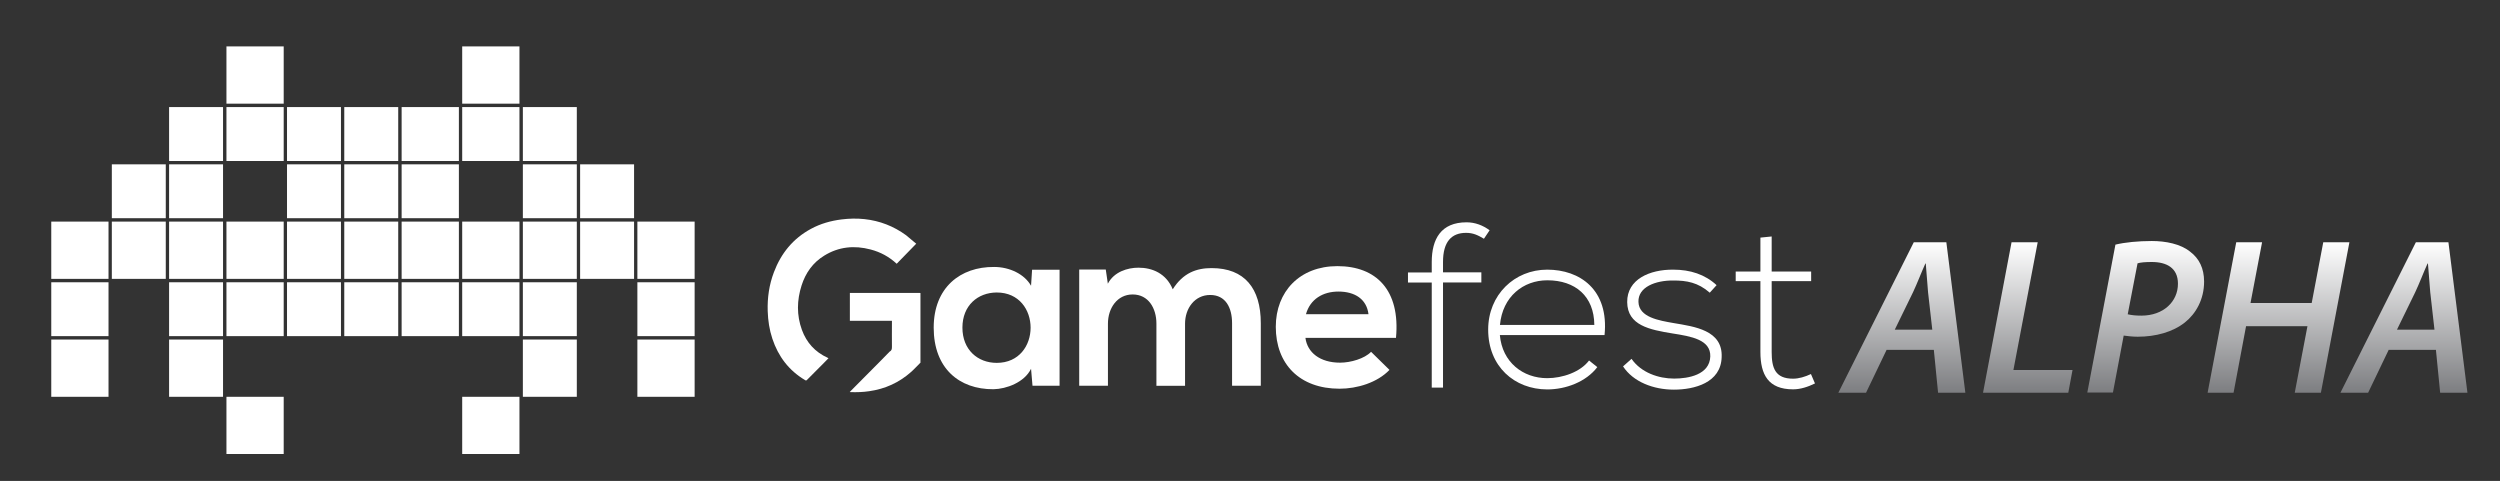 <?xml version="1.0" encoding="utf-8"?>
<!-- Generator: Adobe Illustrator 17.1.0, SVG Export Plug-In . SVG Version: 6.00 Build 0)  -->
<!DOCTYPE svg PUBLIC "-//W3C//DTD SVG 1.1//EN" "http://www.w3.org/Graphics/SVG/1.1/DTD/svg11.dtd">
<svg version="1.1" id="Layer_1" xmlns="http://www.w3.org/2000/svg" xmlns:xlink="http://www.w3.org/1999/xlink" x="0px" y="0px"
	 viewBox="0 0 2418.9 465.3" enable-background="new 0 0 2418.9 465.3" xml:space="preserve">
<rect x="0" y="0" width="2418.9" height="465.3" fill="#333333" stroke="none"/>
<g>
	<path fill-rule="evenodd" clip-rule="evenodd" fill="#FFFFFF" d="M219.1,44.9c18.5,0,36.9,0,55.4,0c0,18.5,0,36.9,0,55.4
		c-18.5,0-36.9,0-55.4,0C219.1,81.9,219.1,63.4,219.1,44.9z"/>
	<path fill-rule="evenodd" clip-rule="evenodd" fill="#FFFFFF" d="M447.2,44.9c18.5,0,36.9,0,55.4,0c0,18.5,0,36.9,0,55.4
		c-18.5,0-36.9,0-55.4,0C447.2,81.9,447.2,63.4,447.2,44.9z"/>
	<path fill-rule="evenodd" clip-rule="evenodd" fill="#FFFFFF" d="M163.6,103.6c17.4,0,34.8,0,52.2,0c0,17.4,0,34.8,0,52.2
		c-17.4,0-34.8,0-52.2,0C163.6,138.4,163.6,121,163.6,103.6z"/>
	<path fill-rule="evenodd" clip-rule="evenodd" fill="#FFFFFF" d="M219.1,103.6c18.5,0,36.9,0,55.4,0c0,17.4,0,34.8,0,52.2
		c-18.5,0-36.9,0-55.4,0C219.1,138.4,219.1,121,219.1,103.6z"/>
	<path fill-rule="evenodd" clip-rule="evenodd" fill="#FFFFFF" d="M277.7,103.6c17.4,0,34.8,0,52.2,0c0,17.4,0,34.8,0,52.2
		c-17.4,0-34.8,0-52.2,0C277.7,138.4,277.7,121,277.7,103.6z"/>
	<path fill-rule="evenodd" clip-rule="evenodd" fill="#FFFFFF" d="M333.1,103.6c17.4,0,34.8,0,52.2,0c0,17.4,0,34.8,0,52.2
		c-17.4,0-34.8,0-52.2,0C333.1,138.4,333.1,121,333.1,103.6z"/>
	<path fill-rule="evenodd" clip-rule="evenodd" fill="#FFFFFF" d="M388.6,103.6c18.5,0,36.9,0,55.4,0c0,17.4,0,34.8,0,52.2
		c-18.5,0-36.9,0-55.4,0C388.6,138.4,388.6,121,388.6,103.6z"/>
	<path fill-rule="evenodd" clip-rule="evenodd" fill="#FFFFFF" d="M447.2,103.6c18.5,0,36.9,0,55.4,0c0,17.4,0,34.8,0,52.2
		c-18.5,0-36.9,0-55.4,0C447.2,138.4,447.2,121,447.2,103.6z"/>
	<path fill-rule="evenodd" clip-rule="evenodd" fill="#FFFFFF" d="M505.9,103.6c17.4,0,34.8,0,52.2,0c0,17.4,0,34.8,0,52.2
		c-17.4,0-34.8,0-52.2,0C505.9,138.4,505.9,121,505.9,103.6z"/>
	<path fill-rule="evenodd" clip-rule="evenodd" fill="#FFFFFF" d="M108.2,159c17.4,0,34.8,0,52.2,0c0,17.4,0,34.8,0,52.1
		c-17.4,0-34.8,0-52.2,0C108.2,193.8,108.2,176.4,108.2,159z"/>
	<path fill-rule="evenodd" clip-rule="evenodd" fill="#FFFFFF" d="M163.6,159c17.4,0,34.8,0,52.2,0c0,17.4,0,34.8,0,52.1
		c-17.4,0-34.8,0-52.2,0C163.6,193.8,163.6,176.4,163.6,159z"/>
	<path fill-rule="evenodd" clip-rule="evenodd" fill="#FFFFFF" d="M277.7,159c17.4,0,34.8,0,52.2,0c0,17.4,0,34.8,0,52.1
		c-17.4,0-34.8,0-52.2,0C277.7,193.8,277.7,176.4,277.7,159z"/>
	<path fill-rule="evenodd" clip-rule="evenodd" fill="#FFFFFF" d="M333.1,159c17.4,0,34.8,0,52.2,0c0,17.4,0,34.8,0,52.1
		c-17.4,0-34.8,0-52.2,0C333.1,193.8,333.1,176.4,333.1,159z"/>
	<path fill-rule="evenodd" clip-rule="evenodd" fill="#FFFFFF" d="M388.6,159c18.5,0,36.9,0,55.4,0c0,17.4,0,34.8,0,52.1
		c-18.5,0-36.9,0-55.4,0C388.6,193.8,388.6,176.4,388.6,159z"/>
	<path fill-rule="evenodd" clip-rule="evenodd" fill="#FFFFFF" d="M505.9,159c17.4,0,34.8,0,52.2,0c0,17.4,0,34.8,0,52.1
		c-17.4,0-34.8,0-52.2,0C505.9,193.8,505.9,176.4,505.9,159z"/>
	<path fill-rule="evenodd" clip-rule="evenodd" fill="#FFFFFF" d="M561.3,159c17.4,0,34.8,0,52.2,0c0,17.4,0,34.8,0,52.1
		c-17.4,0-34.8,0-52.2,0C561.3,193.8,561.3,176.4,561.3,159z"/>
	<path fill-rule="evenodd" clip-rule="evenodd" fill="#FFFFFF" d="M49.6,214.4c18.5,0,36.9,0,55.4,0c0,18.5,0,36.9,0,55.4
		c-18.5,0-37,0-55.4,0C49.6,251.4,49.6,232.9,49.6,214.4z"/>
	<path fill-rule="evenodd" clip-rule="evenodd" fill="#FFFFFF" d="M108.2,214.4c17.4,0,34.8,0,52.2,0c0,18.5,0,36.9,0,55.4
		c-17.4,0-34.8,0-52.2,0C108.2,251.4,108.2,232.9,108.2,214.4z"/>
	<path fill-rule="evenodd" clip-rule="evenodd" fill="#FFFFFF" d="M163.6,214.4c17.4,0,34.8,0,52.2,0c0,18.5,0,36.9,0,55.4
		c-17.4,0-34.8,0-52.2,0C163.6,251.4,163.6,232.9,163.6,214.4z"/>
	<path fill-rule="evenodd" clip-rule="evenodd" fill="#FFFFFF" d="M219.1,214.4c18.5,0,36.9,0,55.4,0c0,18.5,0,36.9,0,55.4
		c-18.5,0-36.9,0-55.4,0C219.1,251.4,219.1,232.9,219.1,214.4z"/>
	<path fill-rule="evenodd" clip-rule="evenodd" fill="#FFFFFF" d="M277.7,214.4c17.4,0,34.8,0,52.2,0c0,18.5,0,36.9,0,55.4
		c-17.4,0-34.8,0-52.2,0C277.7,251.4,277.7,232.9,277.7,214.4z"/>
	<path fill-rule="evenodd" clip-rule="evenodd" fill="#FFFFFF" d="M333.1,214.4c17.4,0,34.8,0,52.2,0c0,18.5,0,36.9,0,55.4
		c-17.4,0-34.8,0-52.2,0C333.1,251.4,333.1,232.9,333.1,214.4z"/>
	<path fill-rule="evenodd" clip-rule="evenodd" fill="#FFFFFF" d="M388.6,214.4c18.5,0,36.9,0,55.4,0c0,18.5,0,36.9,0,55.4
		c-18.5,0-36.9,0-55.4,0C388.6,251.4,388.6,232.9,388.6,214.4z"/>
	<path fill-rule="evenodd" clip-rule="evenodd" fill="#FFFFFF" d="M447.2,214.4c18.5,0,36.9,0,55.4,0c0,18.5,0,36.9,0,55.4
		c-18.5,0-36.9,0-55.4,0C447.2,251.4,447.2,232.9,447.2,214.4z"/>
	<path fill-rule="evenodd" clip-rule="evenodd" fill="#FFFFFF" d="M505.9,214.4c17.4,0,34.8,0,52.2,0c0,18.5,0,36.9,0,55.4
		c-17.4,0-34.8,0-52.2,0C505.9,251.4,505.9,232.9,505.9,214.4z"/>
	<path fill-rule="evenodd" clip-rule="evenodd" fill="#FFFFFF" d="M561.3,214.4c17.4,0,34.8,0,52.2,0c0,18.5,0,36.9,0,55.4
		c-17.4,0-34.8,0-52.2,0C561.3,251.4,561.3,232.9,561.3,214.4z"/>
	<path fill-rule="evenodd" clip-rule="evenodd" fill="#FFFFFF" d="M616.7,214.4c18.5,0,36.9,0,55.4,0c0,18.5,0,36.9,0,55.4
		c-18.5,0-37,0-55.4,0C616.7,251.4,616.7,232.9,616.7,214.4z"/>
	<path fill-rule="evenodd" clip-rule="evenodd" fill="#FFFFFF" d="M49.6,273.1c18.5,0,36.9,0,55.4,0c0,17.4,0,34.8,0,52.1
		c-18.5,0-37,0-55.4,0C49.6,307.9,49.6,290.5,49.6,273.1z"/>
	<path fill-rule="evenodd" clip-rule="evenodd" fill="#FFFFFF" d="M163.6,273.1c17.4,0,34.8,0,52.2,0c0,17.4,0,34.8,0,52.1
		c-17.4,0-34.8,0-52.2,0C163.6,307.9,163.6,290.5,163.6,273.1z"/>
	<path fill-rule="evenodd" clip-rule="evenodd" fill="#FFFFFF" d="M219.1,273.1c18.5,0,36.9,0,55.4,0c0,17.4,0,34.8,0,52.1
		c-18.5,0-36.9,0-55.4,0C219.1,307.9,219.1,290.5,219.1,273.1z"/>
	<path fill-rule="evenodd" clip-rule="evenodd" fill="#FFFFFF" d="M277.7,273.1c17.4,0,34.8,0,52.2,0c0,17.4,0,34.8,0,52.1
		c-17.4,0-34.8,0-52.2,0C277.7,307.9,277.7,290.5,277.7,273.1z"/>
	<path fill-rule="evenodd" clip-rule="evenodd" fill="#FFFFFF" d="M333.1,273.1c17.4,0,34.8,0,52.2,0c0,17.4,0,34.8,0,52.1
		c-17.4,0-34.8,0-52.2,0C333.1,307.9,333.1,290.5,333.1,273.1z"/>
	<path fill-rule="evenodd" clip-rule="evenodd" fill="#FFFFFF" d="M388.6,273.1c18.5,0,36.9,0,55.4,0c0,17.4,0,34.8,0,52.1
		c-18.5,0-36.9,0-55.4,0C388.6,307.9,388.6,290.5,388.6,273.1z"/>
	<path fill-rule="evenodd" clip-rule="evenodd" fill="#FFFFFF" d="M447.2,273.1c18.5,0,36.9,0,55.4,0c0,17.4,0,34.8,0,52.1
		c-18.5,0-36.9,0-55.4,0C447.2,307.9,447.2,290.5,447.2,273.1z"/>
	<path fill-rule="evenodd" clip-rule="evenodd" fill="#FFFFFF" d="M505.9,273.1c17.4,0,34.8,0,52.2,0c0,17.4,0,34.8,0,52.1
		c-17.4,0-34.8,0-52.2,0C505.9,307.9,505.9,290.5,505.9,273.1z"/>
	<path fill-rule="evenodd" clip-rule="evenodd" fill="#FFFFFF" d="M616.7,273.1c18.5,0,36.9,0,55.4,0c0,17.4,0,34.8,0,52.1
		c-18.5,0-37,0-55.4,0C616.7,307.9,616.7,290.5,616.7,273.1z"/>
	<path fill-rule="evenodd" clip-rule="evenodd" fill="#FFFFFF" d="M49.6,328.5c18.5,0,36.9,0,55.4,0c0,18.5,0,37,0,55.4
		c-18.5,0-37,0-55.4,0C49.6,365.4,49.6,347,49.6,328.5z"/>
	<path fill-rule="evenodd" clip-rule="evenodd" fill="#FFFFFF" d="M163.6,328.5c17.4,0,34.8,0,52.2,0c0,18.5,0,37,0,55.4
		c-17.4,0-34.8,0-52.2,0C163.6,365.4,163.6,347,163.6,328.5z"/>
	<path fill-rule="evenodd" clip-rule="evenodd" fill="#FFFFFF" d="M505.9,328.5c17.4,0,34.8,0,52.2,0c0,18.5,0,37,0,55.4
		c-17.4,0-34.8,0-52.2,0C505.9,365.4,505.9,347,505.9,328.5z"/>
	<path fill-rule="evenodd" clip-rule="evenodd" fill="#FFFFFF" d="M616.7,328.5c18.5,0,36.9,0,55.4,0c0,18.5,0,37,0,55.4
		c-18.5,0-37,0-55.4,0C616.7,365.4,616.7,347,616.7,328.5z"/>
	<path fill-rule="evenodd" clip-rule="evenodd" fill="#FFFFFF" d="M219.1,383.9c18.5,0,36.9,0,55.4,0c0,18.5,0,36.9,0,55.4
		c-18.5,0-36.9,0-55.4,0C219.1,420.9,219.1,402.4,219.1,383.9z"/>
	<path fill-rule="evenodd" clip-rule="evenodd" fill="#FFFFFF" d="M447.2,383.9c18.5,0,36.9,0,55.4,0c0,18.5,0,36.9,0,55.4
		c-18.5,0-36.9,0-55.4,0C447.2,420.9,447.2,402.4,447.2,383.9z"/>
</g>
<g>
	<g>
		<path fill="#FFFFFF" d="M1385.3,375.1V273.4h-23v-9.8h23v-10c0-22.3,8.9-38.5,33.7-38.5c8.4,0,15.9,3,22.3,7.7l-5.5,8.2
			c-6.1-3.6-10.5-5.7-17.3-5.7c-14.1,0-22.3,8.6-22.3,28.2v10h37.1v9.8h-37.1v101.7H1385.3z"/>
		<path fill="#FFFFFF" d="M1439.9,318.9c0-33.7,25.5-58,57.1-58c31.6,0,59.9,19.3,55.5,63.3h-101.3c2.3,26.4,22.5,41.7,45.8,41.7
			c14.8,0,32.1-5.9,40.5-17.1l8,6.4c-10.9,14.3-30.5,21.6-48.5,21.6C1465.4,376.7,1439.9,354.7,1439.9,318.9z M1542.6,314.4
			c-0.2-27.8-18.4-43.2-45.5-43.2c-23.2,0-43.3,15.7-45.8,43.2H1542.6z"/>
		<path fill="#FFFFFF" d="M1654.3,283.2c-11.4-10-22.5-11.8-35.1-11.8c-17.5-0.2-34.4,6.4-33.9,20.7c0.4,15,20,18,34.1,20.5
			c20,3.4,47.6,6.8,46.4,33c-0.7,24.8-26.4,31.4-46.2,31.4c-19.8,0-39.4-7.5-49.2-22.5l8.2-7.3c9.3,13.4,26.2,19.1,41.2,19.1
			c13.7,0,34.4-3.6,35-21.4c0.5-16.2-18.2-19.4-36.7-22.3c-21.9-3.6-43.5-7.7-43.7-30.3c-0.2-22.1,21.8-31.6,44.6-31.4
			c16.4,0,30.7,4.6,41.9,15L1654.3,283.2z"/>
		<path fill="#FFFFFF" d="M1714.2,228.8v33.9h38.2v9.3h-38.2v68.5c0,15.3,3.2,25.9,20.7,25.9c5.5,0,11.6-1.8,17.3-4.5l3.9,9.1
			c-7,3.4-14.1,5.7-21.2,5.7c-23.9,0-31.6-14.1-31.6-36.2V272h-23.9v-9.3h23.9v-32.8L1714.2,228.8z"/>
	</g>
	<g>
		<g>
			<path fill="#FFFFFF" d="M890.7,350.8c-3.1,3-6,6.3-9.3,9.2c-11.5,10.2-25,16.3-40.3,18.5c-6,0.9-12.1,1.1-18.2,0.9
				c-0.2,0-0.3,0-0.7-0.1c0.4-0.4,0.7-0.7,1-1.1c9.5-9.6,19.1-19.2,28.6-28.8c2.9-2.9,5.8-5.9,8.6-8.8c0.1-0.1,0.3-0.3,0.4-0.4
				c1.9-0.9,2.2-2.5,2.2-4.5c-0.1-7.9,0-15.8,0-23.7v-1.6h-40.7v-27h1.3c21.9,0,43.8,0,65.7,0c0.4,0,0.9,0.1,1.3,0.1V350.8z"/>
			<path fill="#FFFFFF" d="M886.5,235.8c-6.4,6.6-12.7,13-18.9,19.4c-7.3-6.8-15.7-11.3-25.2-13.8c-15.8-4.2-31-2.7-45,6
				c-10.9,6.7-17.9,16.6-21.8,28.7c-4.6,14.4-4.9,28.8,0.3,43.1c4.5,12.3,12.7,21.4,24.8,26.9c0.2,0.1,0.5,0.3,0.9,0.5
				c-1.2,1.2-2.3,2.4-3.4,3.5c-5.8,5.8-11.6,11.7-17.4,17.5c-0.6,0.6-1.1,0.7-1.8,0.2c-15.7-9.3-26-22.9-31.7-40.1
				c-2.9-8.7-4.2-17.6-4.5-26.7c-0.4-12.9,1.4-25.5,6-37.6c6.9-18.3,18.5-32.6,35.9-42c9.2-5,19.2-7.8,29.6-9.1
				c7.3-0.9,14.7-1.1,22.1-0.3c14.8,1.6,28.2,6.8,40.3,15.6C879.9,230.2,883.1,233.1,886.5,235.8"/>
		</g>
		<path fill="#FFFFFF" d="M998.6,261h26.6v112.2h-26.2l-1.4-16.4c-6.4,13.2-23.9,19.6-36.4,19.8c-33.2,0.2-57.8-20.3-57.8-59.6
			c0-38.7,25.7-59,58.5-58.7c15,0,29.4,7,35.7,18.2L998.6,261z M931.2,317c0,21.4,14.8,34.1,33.2,34.1c43.7,0,43.7-68.1,0-68.1
			C946,283.1,931.2,295.6,931.2,317z"/>
		<path fill="#FFFFFF" d="M1118.9,373.2v-60.1c0-14.8-7.7-28.2-23-28.2c-15,0-23.9,13.4-23.9,28.2v60.1h-27.8V260.8h25.7l2,13.7
			c5.9-11.4,18.9-15.5,29.6-15.5c13.4,0,26.8,5.5,33.2,20.9c10-15.9,23-20.5,37.6-20.5c31.9,0,47.6,19.6,47.6,53.3v60.5h-27.8v-60.5
			c0-14.8-6.1-27.3-21.2-27.3c-15,0-24.3,13-24.3,27.8v60.1H1118.9z"/>
		<path fill="#FFFFFF" d="M1263.1,327c1.8,13.9,13.9,23.9,33.5,23.9c10.2,0,23.7-3.9,30-10.5l17.8,17.5
			c-11.8,12.3-31.2,18.2-48.3,18.2c-38.7,0-61.7-23.9-61.7-59.9c0-34.1,23.2-58.7,59.6-58.7c37.6,0,61,23.2,56.7,69.4H1263.1z
			 M1324.1,304c-1.8-14.6-13.2-21.9-29.1-21.9c-15,0-27.3,7.3-31.4,21.9H1324.1z"/>
	</g>
</g>
<g>
	<linearGradient id="SVGID_1_" gradientUnits="userSpaceOnUse" x1="1840.16" y1="234.353" x2="1840.16" y2="379.959">
		<stop  offset="0" style="stop-color:#FFFFFF"/>
		<stop  offset="1" style="stop-color:#7D7E81"/>
	</linearGradient>
	<path fill="url(#SVGID_1_)" d="M1825.4,338.5l-19.9,41.5h-26.8l73-145.6h31.5l18.4,145.6h-26.4l-4.1-41.5H1825.4z M1869.6,319
		l-4.1-36.3c-0.6-7.8-1.5-19-2.2-27.7h-0.4c-3.9,8.6-7.8,19-11.9,27.7l-17.7,36.3H1869.6z"/>
	<linearGradient id="SVGID_2_" gradientUnits="userSpaceOnUse" x1="1962.006" y1="234.353" x2="1962.006" y2="379.959">
		<stop  offset="0" style="stop-color:#FFFFFF"/>
		<stop  offset="1" style="stop-color:#7D7E81"/>
	</linearGradient>
	<path fill="url(#SVGID_2_)" d="M1946.3,234.4h25.3l-23.5,123.6h57.2l-4.1,22h-82.5L1946.3,234.4z"/>
	<linearGradient id="SVGID_3_" gradientUnits="userSpaceOnUse" x1="2076.074" y1="233.273" x2="2076.074" y2="379.959">
		<stop  offset="0" style="stop-color:#FFFFFF"/>
		<stop  offset="1" style="stop-color:#7D7E81"/>
	</linearGradient>
	<path fill="url(#SVGID_3_)" d="M2046.8,236.7c8.9-2.2,22-3.5,35.2-3.5c13.4,0,27.9,2.8,37.2,10.4c8.6,6.5,13.4,16,13.4,28.9
		c0,17.3-8,31.1-18.6,39.5c-11.7,9.3-28.3,13.8-45.6,13.8c-5.2,0-9.7-0.6-13.6-1.1l-10.4,55.1h-24.8L2046.8,236.7z M2058.7,304.1
		c4.1,0.9,7.8,1.3,13.2,1.3c21.4,0,35.4-13.6,35.4-30.9c0-15.3-11-21-25.3-21c-6.3,0-11,0.4-13.8,1.3L2058.7,304.1z"/>
	<linearGradient id="SVGID_4_" gradientUnits="userSpaceOnUse" x1="2204.613" y1="234.353" x2="2204.613" y2="379.959">
		<stop  offset="0" style="stop-color:#FFFFFF"/>
		<stop  offset="1" style="stop-color:#7D7E81"/>
	</linearGradient>
	<path fill="url(#SVGID_4_)" d="M2188.7,234.4l-11.2,58.8h59.2l11.2-58.8h25.3L2245.6,380h-25.3l12.3-64.4h-59.4l-12.1,64.4H2136
		l27.7-145.6H2188.7z"/>
	<linearGradient id="SVGID_5_" gradientUnits="userSpaceOnUse" x1="2326.027" y1="234.353" x2="2326.027" y2="379.959">
		<stop  offset="0" style="stop-color:#FFFFFF"/>
		<stop  offset="1" style="stop-color:#7D7E81"/>
	</linearGradient>
	<path fill="url(#SVGID_5_)" d="M2311.2,338.5l-19.9,41.5h-26.8l73-145.6h31.5l18.4,145.6h-26.4l-4.1-41.5H2311.2z M2355.5,319
		l-4.1-36.3c-0.6-7.8-1.5-19-2.2-27.7h-0.4c-3.9,8.6-7.8,19-11.9,27.7l-17.7,36.3H2355.5z"/>
</g>
</svg>
